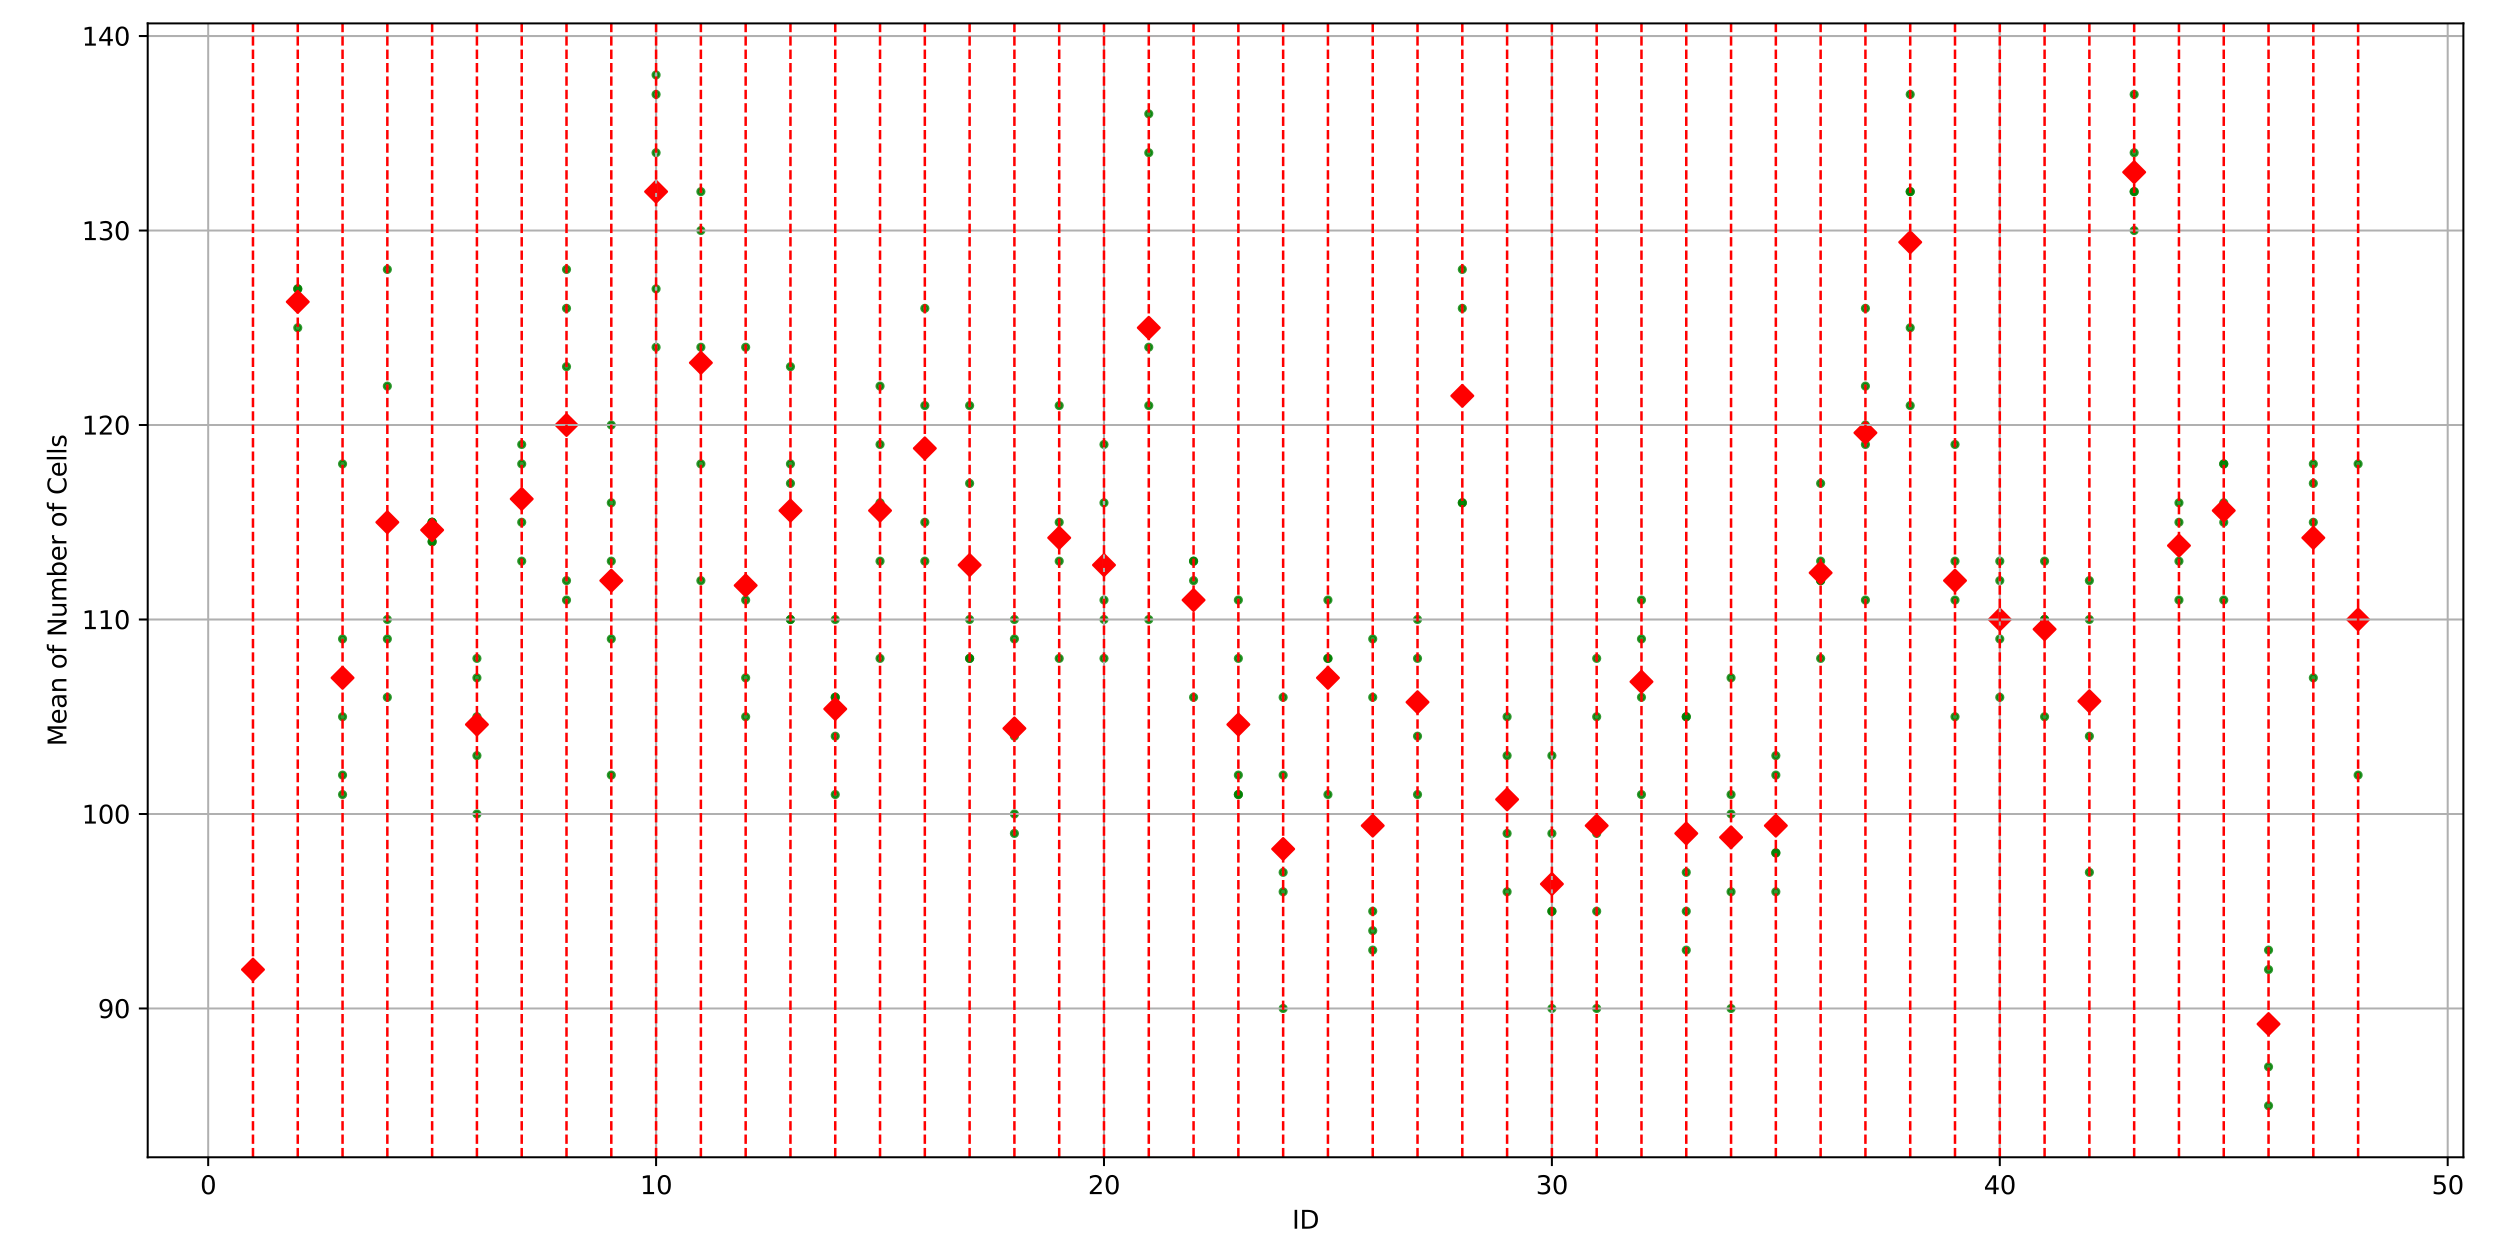 <?xml version="1.0" encoding="utf-8" standalone="no"?>
<!DOCTYPE svg PUBLIC "-//W3C//DTD SVG 1.1//EN"
  "http://www.w3.org/Graphics/SVG/1.1/DTD/svg11.dtd">
<svg xmlns:xlink="http://www.w3.org/1999/xlink" width="989.28pt" height="493.92pt" viewBox="0 0 989.28 493.92" xmlns="http://www.w3.org/2000/svg" version="1.1">
 <defs>
  <style type="text/css">*{stroke-linejoin: round; stroke-linecap: butt}</style>
 </defs>
 <g id="figure_1">
  <g id="patch_1">
   <path d="M 0 493.92 
L 989.28 493.92 
L 989.28 0 
L 0 0 
z
" style="fill: #ffffff"/>
  </g>
  <g id="axes_1">
   <g id="patch_2">
    <path d="M 58.452 457.939 
L 974.788 457.939 
L 974.788 9.261 
L 58.452 9.261 
z
" style="fill: #ffffff"/>
   </g>
   <g id="PathCollection_1">
    <defs>
     <path id="mcfb21df653" d="M 0 1.323 
C 0.351 1.323 0.687 1.183 0.935 0.935 
C 1.183 0.687 1.323 0.351 1.323 0 
C 1.323 -0.351 1.183 -0.687 0.935 -0.935 
C 0.687 -1.183 0.351 -1.323 0 -1.323 
C -0.351 -1.323 -0.687 -1.183 -0.935 -0.935 
C -1.183 -0.687 -1.323 -0.351 -1.323 0 
C -1.323 0.351 -1.183 0.687 -0.935 0.935 
C -0.687 1.183 -0.351 1.323 0 1.323 
z
" style="stroke: #008000; stroke-opacity: 0.8"/>
    </defs>
    <g clip-path="url(#pba5c66593b)">
     <use xlink:href="#mcfb21df653" x="100.104" y="383.673" style="fill: #008000; fill-opacity: 0.8; stroke: #008000; stroke-opacity: 0.8"/>
     <use xlink:href="#mcfb21df653" x="117.828" y="114.312" style="fill: #008000; fill-opacity: 0.8; stroke: #008000; stroke-opacity: 0.8"/>
     <use xlink:href="#mcfb21df653" x="117.828" y="114.312" style="fill: #008000; fill-opacity: 0.8; stroke: #008000; stroke-opacity: 0.8"/>
     <use xlink:href="#mcfb21df653" x="117.828" y="129.704" style="fill: #008000; fill-opacity: 0.8; stroke: #008000; stroke-opacity: 0.8"/>
     <use xlink:href="#mcfb21df653" x="135.552" y="314.408" style="fill: #008000; fill-opacity: 0.8; stroke: #008000; stroke-opacity: 0.8"/>
     <use xlink:href="#mcfb21df653" x="135.552" y="252.84" style="fill: #008000; fill-opacity: 0.8; stroke: #008000; stroke-opacity: 0.8"/>
     <use xlink:href="#mcfb21df653" x="135.552" y="183.576" style="fill: #008000; fill-opacity: 0.8; stroke: #008000; stroke-opacity: 0.8"/>
     <use xlink:href="#mcfb21df653" x="135.552" y="283.624" style="fill: #008000; fill-opacity: 0.8; stroke: #008000; stroke-opacity: 0.8"/>
     <use xlink:href="#mcfb21df653" x="135.552" y="306.712" style="fill: #008000; fill-opacity: 0.8; stroke: #008000; stroke-opacity: 0.8"/>
     <use xlink:href="#mcfb21df653" x="153.276" y="252.84" style="fill: #008000; fill-opacity: 0.8; stroke: #008000; stroke-opacity: 0.8"/>
     <use xlink:href="#mcfb21df653" x="153.276" y="245.144" style="fill: #008000; fill-opacity: 0.8; stroke: #008000; stroke-opacity: 0.8"/>
     <use xlink:href="#mcfb21df653" x="153.276" y="275.928" style="fill: #008000; fill-opacity: 0.8; stroke: #008000; stroke-opacity: 0.8"/>
     <use xlink:href="#mcfb21df653" x="153.276" y="152.792" style="fill: #008000; fill-opacity: 0.8; stroke: #008000; stroke-opacity: 0.8"/>
     <use xlink:href="#mcfb21df653" x="153.276" y="106.616" style="fill: #008000; fill-opacity: 0.8; stroke: #008000; stroke-opacity: 0.8"/>
     <use xlink:href="#mcfb21df653" x="171" y="206.664" style="fill: #008000; fill-opacity: 0.8; stroke: #008000; stroke-opacity: 0.8"/>
     <use xlink:href="#mcfb21df653" x="171" y="206.664" style="fill: #008000; fill-opacity: 0.8; stroke: #008000; stroke-opacity: 0.8"/>
     <use xlink:href="#mcfb21df653" x="171" y="206.664" style="fill: #008000; fill-opacity: 0.8; stroke: #008000; stroke-opacity: 0.8"/>
     <use xlink:href="#mcfb21df653" x="171" y="214.36" style="fill: #008000; fill-opacity: 0.8; stroke: #008000; stroke-opacity: 0.8"/>
     <use xlink:href="#mcfb21df653" x="171" y="214.36" style="fill: #008000; fill-opacity: 0.8; stroke: #008000; stroke-opacity: 0.8"/>
     <use xlink:href="#mcfb21df653" x="188.724" y="260.536" style="fill: #008000; fill-opacity: 0.8; stroke: #008000; stroke-opacity: 0.8"/>
     <use xlink:href="#mcfb21df653" x="188.724" y="283.624" style="fill: #008000; fill-opacity: 0.8; stroke: #008000; stroke-opacity: 0.8"/>
     <use xlink:href="#mcfb21df653" x="188.724" y="268.232" style="fill: #008000; fill-opacity: 0.8; stroke: #008000; stroke-opacity: 0.8"/>
     <use xlink:href="#mcfb21df653" x="188.724" y="322.104" style="fill: #008000; fill-opacity: 0.8; stroke: #008000; stroke-opacity: 0.8"/>
     <use xlink:href="#mcfb21df653" x="188.724" y="299.016" style="fill: #008000; fill-opacity: 0.8; stroke: #008000; stroke-opacity: 0.8"/>
     <use xlink:href="#mcfb21df653" x="206.448" y="222.056" style="fill: #008000; fill-opacity: 0.8; stroke: #008000; stroke-opacity: 0.8"/>
     <use xlink:href="#mcfb21df653" x="206.448" y="206.664" style="fill: #008000; fill-opacity: 0.8; stroke: #008000; stroke-opacity: 0.8"/>
     <use xlink:href="#mcfb21df653" x="206.448" y="198.968" style="fill: #008000; fill-opacity: 0.8; stroke: #008000; stroke-opacity: 0.8"/>
     <use xlink:href="#mcfb21df653" x="206.448" y="175.88" style="fill: #008000; fill-opacity: 0.8; stroke: #008000; stroke-opacity: 0.8"/>
     <use xlink:href="#mcfb21df653" x="206.448" y="183.576" style="fill: #008000; fill-opacity: 0.8; stroke: #008000; stroke-opacity: 0.8"/>
     <use xlink:href="#mcfb21df653" x="224.173" y="122.008" style="fill: #008000; fill-opacity: 0.8; stroke: #008000; stroke-opacity: 0.8"/>
     <use xlink:href="#mcfb21df653" x="224.173" y="106.616" style="fill: #008000; fill-opacity: 0.8; stroke: #008000; stroke-opacity: 0.8"/>
     <use xlink:href="#mcfb21df653" x="224.173" y="145.096" style="fill: #008000; fill-opacity: 0.8; stroke: #008000; stroke-opacity: 0.8"/>
     <use xlink:href="#mcfb21df653" x="224.173" y="229.752" style="fill: #008000; fill-opacity: 0.8; stroke: #008000; stroke-opacity: 0.8"/>
     <use xlink:href="#mcfb21df653" x="224.173" y="237.448" style="fill: #008000; fill-opacity: 0.8; stroke: #008000; stroke-opacity: 0.8"/>
     <use xlink:href="#mcfb21df653" x="241.897" y="306.712" style="fill: #008000; fill-opacity: 0.8; stroke: #008000; stroke-opacity: 0.8"/>
     <use xlink:href="#mcfb21df653" x="241.897" y="168.184" style="fill: #008000; fill-opacity: 0.8; stroke: #008000; stroke-opacity: 0.8"/>
     <use xlink:href="#mcfb21df653" x="241.897" y="252.84" style="fill: #008000; fill-opacity: 0.8; stroke: #008000; stroke-opacity: 0.8"/>
     <use xlink:href="#mcfb21df653" x="241.897" y="222.056" style="fill: #008000; fill-opacity: 0.8; stroke: #008000; stroke-opacity: 0.8"/>
     <use xlink:href="#mcfb21df653" x="241.897" y="198.968" style="fill: #008000; fill-opacity: 0.8; stroke: #008000; stroke-opacity: 0.8"/>
     <use xlink:href="#mcfb21df653" x="259.621" y="114.312" style="fill: #008000; fill-opacity: 0.8; stroke: #008000; stroke-opacity: 0.8"/>
     <use xlink:href="#mcfb21df653" x="259.621" y="37.351" style="fill: #008000; fill-opacity: 0.8; stroke: #008000; stroke-opacity: 0.8"/>
     <use xlink:href="#mcfb21df653" x="259.621" y="29.655" style="fill: #008000; fill-opacity: 0.8; stroke: #008000; stroke-opacity: 0.8"/>
     <use xlink:href="#mcfb21df653" x="259.621" y="137.4" style="fill: #008000; fill-opacity: 0.8; stroke: #008000; stroke-opacity: 0.8"/>
     <use xlink:href="#mcfb21df653" x="259.621" y="60.44" style="fill: #008000; fill-opacity: 0.8; stroke: #008000; stroke-opacity: 0.8"/>
     <use xlink:href="#mcfb21df653" x="277.345" y="75.832" style="fill: #008000; fill-opacity: 0.8; stroke: #008000; stroke-opacity: 0.8"/>
     <use xlink:href="#mcfb21df653" x="277.345" y="137.4" style="fill: #008000; fill-opacity: 0.8; stroke: #008000; stroke-opacity: 0.8"/>
     <use xlink:href="#mcfb21df653" x="277.345" y="229.752" style="fill: #008000; fill-opacity: 0.8; stroke: #008000; stroke-opacity: 0.8"/>
     <use xlink:href="#mcfb21df653" x="277.345" y="91.224" style="fill: #008000; fill-opacity: 0.8; stroke: #008000; stroke-opacity: 0.8"/>
     <use xlink:href="#mcfb21df653" x="277.345" y="183.576" style="fill: #008000; fill-opacity: 0.8; stroke: #008000; stroke-opacity: 0.8"/>
     <use xlink:href="#mcfb21df653" x="295.069" y="268.232" style="fill: #008000; fill-opacity: 0.8; stroke: #008000; stroke-opacity: 0.8"/>
     <use xlink:href="#mcfb21df653" x="295.069" y="283.624" style="fill: #008000; fill-opacity: 0.8; stroke: #008000; stroke-opacity: 0.8"/>
     <use xlink:href="#mcfb21df653" x="295.069" y="237.448" style="fill: #008000; fill-opacity: 0.8; stroke: #008000; stroke-opacity: 0.8"/>
     <use xlink:href="#mcfb21df653" x="295.069" y="137.4" style="fill: #008000; fill-opacity: 0.8; stroke: #008000; stroke-opacity: 0.8"/>
     <use xlink:href="#mcfb21df653" x="312.793" y="245.144" style="fill: #008000; fill-opacity: 0.8; stroke: #008000; stroke-opacity: 0.8"/>
     <use xlink:href="#mcfb21df653" x="312.793" y="145.096" style="fill: #008000; fill-opacity: 0.8; stroke: #008000; stroke-opacity: 0.8"/>
     <use xlink:href="#mcfb21df653" x="312.793" y="183.576" style="fill: #008000; fill-opacity: 0.8; stroke: #008000; stroke-opacity: 0.8"/>
     <use xlink:href="#mcfb21df653" x="312.793" y="191.272" style="fill: #008000; fill-opacity: 0.8; stroke: #008000; stroke-opacity: 0.8"/>
     <use xlink:href="#mcfb21df653" x="312.793" y="245.144" style="fill: #008000; fill-opacity: 0.8; stroke: #008000; stroke-opacity: 0.8"/>
     <use xlink:href="#mcfb21df653" x="330.517" y="314.408" style="fill: #008000; fill-opacity: 0.8; stroke: #008000; stroke-opacity: 0.8"/>
     <use xlink:href="#mcfb21df653" x="330.517" y="275.928" style="fill: #008000; fill-opacity: 0.8; stroke: #008000; stroke-opacity: 0.8"/>
     <use xlink:href="#mcfb21df653" x="330.517" y="291.32" style="fill: #008000; fill-opacity: 0.8; stroke: #008000; stroke-opacity: 0.8"/>
     <use xlink:href="#mcfb21df653" x="330.517" y="275.928" style="fill: #008000; fill-opacity: 0.8; stroke: #008000; stroke-opacity: 0.8"/>
     <use xlink:href="#mcfb21df653" x="330.517" y="245.144" style="fill: #008000; fill-opacity: 0.8; stroke: #008000; stroke-opacity: 0.8"/>
     <use xlink:href="#mcfb21df653" x="348.241" y="175.88" style="fill: #008000; fill-opacity: 0.8; stroke: #008000; stroke-opacity: 0.8"/>
     <use xlink:href="#mcfb21df653" x="348.241" y="152.792" style="fill: #008000; fill-opacity: 0.8; stroke: #008000; stroke-opacity: 0.8"/>
     <use xlink:href="#mcfb21df653" x="348.241" y="222.056" style="fill: #008000; fill-opacity: 0.8; stroke: #008000; stroke-opacity: 0.8"/>
     <use xlink:href="#mcfb21df653" x="348.241" y="198.968" style="fill: #008000; fill-opacity: 0.8; stroke: #008000; stroke-opacity: 0.8"/>
     <use xlink:href="#mcfb21df653" x="348.241" y="260.536" style="fill: #008000; fill-opacity: 0.8; stroke: #008000; stroke-opacity: 0.8"/>
     <use xlink:href="#mcfb21df653" x="365.965" y="175.88" style="fill: #008000; fill-opacity: 0.8; stroke: #008000; stroke-opacity: 0.8"/>
     <use xlink:href="#mcfb21df653" x="365.965" y="222.056" style="fill: #008000; fill-opacity: 0.8; stroke: #008000; stroke-opacity: 0.8"/>
     <use xlink:href="#mcfb21df653" x="365.965" y="122.008" style="fill: #008000; fill-opacity: 0.8; stroke: #008000; stroke-opacity: 0.8"/>
     <use xlink:href="#mcfb21df653" x="365.965" y="160.488" style="fill: #008000; fill-opacity: 0.8; stroke: #008000; stroke-opacity: 0.8"/>
     <use xlink:href="#mcfb21df653" x="365.965" y="206.664" style="fill: #008000; fill-opacity: 0.8; stroke: #008000; stroke-opacity: 0.8"/>
     <use xlink:href="#mcfb21df653" x="383.689" y="160.488" style="fill: #008000; fill-opacity: 0.8; stroke: #008000; stroke-opacity: 0.8"/>
     <use xlink:href="#mcfb21df653" x="383.689" y="191.272" style="fill: #008000; fill-opacity: 0.8; stroke: #008000; stroke-opacity: 0.8"/>
     <use xlink:href="#mcfb21df653" x="383.689" y="260.536" style="fill: #008000; fill-opacity: 0.8; stroke: #008000; stroke-opacity: 0.8"/>
     <use xlink:href="#mcfb21df653" x="383.689" y="245.144" style="fill: #008000; fill-opacity: 0.8; stroke: #008000; stroke-opacity: 0.8"/>
     <use xlink:href="#mcfb21df653" x="383.689" y="260.536" style="fill: #008000; fill-opacity: 0.8; stroke: #008000; stroke-opacity: 0.8"/>
     <use xlink:href="#mcfb21df653" x="401.413" y="245.144" style="fill: #008000; fill-opacity: 0.8; stroke: #008000; stroke-opacity: 0.8"/>
     <use xlink:href="#mcfb21df653" x="401.413" y="252.84" style="fill: #008000; fill-opacity: 0.8; stroke: #008000; stroke-opacity: 0.8"/>
     <use xlink:href="#mcfb21df653" x="401.413" y="291.32" style="fill: #008000; fill-opacity: 0.8; stroke: #008000; stroke-opacity: 0.8"/>
     <use xlink:href="#mcfb21df653" x="401.413" y="329.8" style="fill: #008000; fill-opacity: 0.8; stroke: #008000; stroke-opacity: 0.8"/>
     <use xlink:href="#mcfb21df653" x="401.413" y="322.104" style="fill: #008000; fill-opacity: 0.8; stroke: #008000; stroke-opacity: 0.8"/>
     <use xlink:href="#mcfb21df653" x="419.138" y="222.056" style="fill: #008000; fill-opacity: 0.8; stroke: #008000; stroke-opacity: 0.8"/>
     <use xlink:href="#mcfb21df653" x="419.138" y="160.488" style="fill: #008000; fill-opacity: 0.8; stroke: #008000; stroke-opacity: 0.8"/>
     <use xlink:href="#mcfb21df653" x="419.138" y="214.36" style="fill: #008000; fill-opacity: 0.8; stroke: #008000; stroke-opacity: 0.8"/>
     <use xlink:href="#mcfb21df653" x="419.138" y="260.536" style="fill: #008000; fill-opacity: 0.8; stroke: #008000; stroke-opacity: 0.8"/>
     <use xlink:href="#mcfb21df653" x="419.138" y="206.664" style="fill: #008000; fill-opacity: 0.8; stroke: #008000; stroke-opacity: 0.8"/>
     <use xlink:href="#mcfb21df653" x="436.862" y="198.968" style="fill: #008000; fill-opacity: 0.8; stroke: #008000; stroke-opacity: 0.8"/>
     <use xlink:href="#mcfb21df653" x="436.862" y="237.448" style="fill: #008000; fill-opacity: 0.8; stroke: #008000; stroke-opacity: 0.8"/>
     <use xlink:href="#mcfb21df653" x="436.862" y="245.144" style="fill: #008000; fill-opacity: 0.8; stroke: #008000; stroke-opacity: 0.8"/>
     <use xlink:href="#mcfb21df653" x="436.862" y="175.88" style="fill: #008000; fill-opacity: 0.8; stroke: #008000; stroke-opacity: 0.8"/>
     <use xlink:href="#mcfb21df653" x="436.862" y="260.536" style="fill: #008000; fill-opacity: 0.8; stroke: #008000; stroke-opacity: 0.8"/>
     <use xlink:href="#mcfb21df653" x="454.586" y="245.144" style="fill: #008000; fill-opacity: 0.8; stroke: #008000; stroke-opacity: 0.8"/>
     <use xlink:href="#mcfb21df653" x="454.586" y="137.4" style="fill: #008000; fill-opacity: 0.8; stroke: #008000; stroke-opacity: 0.8"/>
     <use xlink:href="#mcfb21df653" x="454.586" y="60.44" style="fill: #008000; fill-opacity: 0.8; stroke: #008000; stroke-opacity: 0.8"/>
     <use xlink:href="#mcfb21df653" x="454.586" y="45.048" style="fill: #008000; fill-opacity: 0.8; stroke: #008000; stroke-opacity: 0.8"/>
     <use xlink:href="#mcfb21df653" x="454.586" y="160.488" style="fill: #008000; fill-opacity: 0.8; stroke: #008000; stroke-opacity: 0.8"/>
     <use xlink:href="#mcfb21df653" x="472.31" y="275.928" style="fill: #008000; fill-opacity: 0.8; stroke: #008000; stroke-opacity: 0.8"/>
     <use xlink:href="#mcfb21df653" x="472.31" y="222.056" style="fill: #008000; fill-opacity: 0.8; stroke: #008000; stroke-opacity: 0.8"/>
     <use xlink:href="#mcfb21df653" x="472.31" y="222.056" style="fill: #008000; fill-opacity: 0.8; stroke: #008000; stroke-opacity: 0.8"/>
     <use xlink:href="#mcfb21df653" x="472.31" y="229.752" style="fill: #008000; fill-opacity: 0.8; stroke: #008000; stroke-opacity: 0.8"/>
     <use xlink:href="#mcfb21df653" x="490.034" y="314.408" style="fill: #008000; fill-opacity: 0.8; stroke: #008000; stroke-opacity: 0.8"/>
     <use xlink:href="#mcfb21df653" x="490.034" y="260.536" style="fill: #008000; fill-opacity: 0.8; stroke: #008000; stroke-opacity: 0.8"/>
     <use xlink:href="#mcfb21df653" x="490.034" y="314.408" style="fill: #008000; fill-opacity: 0.8; stroke: #008000; stroke-opacity: 0.8"/>
     <use xlink:href="#mcfb21df653" x="490.034" y="237.448" style="fill: #008000; fill-opacity: 0.8; stroke: #008000; stroke-opacity: 0.8"/>
     <use xlink:href="#mcfb21df653" x="490.034" y="306.712" style="fill: #008000; fill-opacity: 0.8; stroke: #008000; stroke-opacity: 0.8"/>
     <use xlink:href="#mcfb21df653" x="507.758" y="275.928" style="fill: #008000; fill-opacity: 0.8; stroke: #008000; stroke-opacity: 0.8"/>
     <use xlink:href="#mcfb21df653" x="507.758" y="352.889" style="fill: #008000; fill-opacity: 0.8; stroke: #008000; stroke-opacity: 0.8"/>
     <use xlink:href="#mcfb21df653" x="507.758" y="306.712" style="fill: #008000; fill-opacity: 0.8; stroke: #008000; stroke-opacity: 0.8"/>
     <use xlink:href="#mcfb21df653" x="507.758" y="345.193" style="fill: #008000; fill-opacity: 0.8; stroke: #008000; stroke-opacity: 0.8"/>
     <use xlink:href="#mcfb21df653" x="507.758" y="399.065" style="fill: #008000; fill-opacity: 0.8; stroke: #008000; stroke-opacity: 0.8"/>
     <use xlink:href="#mcfb21df653" x="525.482" y="237.448" style="fill: #008000; fill-opacity: 0.8; stroke: #008000; stroke-opacity: 0.8"/>
     <use xlink:href="#mcfb21df653" x="525.482" y="314.408" style="fill: #008000; fill-opacity: 0.8; stroke: #008000; stroke-opacity: 0.8"/>
     <use xlink:href="#mcfb21df653" x="525.482" y="260.536" style="fill: #008000; fill-opacity: 0.8; stroke: #008000; stroke-opacity: 0.8"/>
     <use xlink:href="#mcfb21df653" x="525.482" y="268.232" style="fill: #008000; fill-opacity: 0.8; stroke: #008000; stroke-opacity: 0.8"/>
     <use xlink:href="#mcfb21df653" x="525.482" y="260.536" style="fill: #008000; fill-opacity: 0.8; stroke: #008000; stroke-opacity: 0.8"/>
     <use xlink:href="#mcfb21df653" x="543.206" y="360.585" style="fill: #008000; fill-opacity: 0.8; stroke: #008000; stroke-opacity: 0.8"/>
     <use xlink:href="#mcfb21df653" x="543.206" y="252.84" style="fill: #008000; fill-opacity: 0.8; stroke: #008000; stroke-opacity: 0.8"/>
     <use xlink:href="#mcfb21df653" x="543.206" y="375.977" style="fill: #008000; fill-opacity: 0.8; stroke: #008000; stroke-opacity: 0.8"/>
     <use xlink:href="#mcfb21df653" x="543.206" y="275.928" style="fill: #008000; fill-opacity: 0.8; stroke: #008000; stroke-opacity: 0.8"/>
     <use xlink:href="#mcfb21df653" x="543.206" y="368.281" style="fill: #008000; fill-opacity: 0.8; stroke: #008000; stroke-opacity: 0.8"/>
     <use xlink:href="#mcfb21df653" x="560.93" y="260.536" style="fill: #008000; fill-opacity: 0.8; stroke: #008000; stroke-opacity: 0.8"/>
     <use xlink:href="#mcfb21df653" x="560.93" y="291.32" style="fill: #008000; fill-opacity: 0.8; stroke: #008000; stroke-opacity: 0.8"/>
     <use xlink:href="#mcfb21df653" x="560.93" y="314.408" style="fill: #008000; fill-opacity: 0.8; stroke: #008000; stroke-opacity: 0.8"/>
     <use xlink:href="#mcfb21df653" x="560.93" y="245.144" style="fill: #008000; fill-opacity: 0.8; stroke: #008000; stroke-opacity: 0.8"/>
     <use xlink:href="#mcfb21df653" x="578.654" y="198.968" style="fill: #008000; fill-opacity: 0.8; stroke: #008000; stroke-opacity: 0.8"/>
     <use xlink:href="#mcfb21df653" x="578.654" y="198.968" style="fill: #008000; fill-opacity: 0.8; stroke: #008000; stroke-opacity: 0.8"/>
     <use xlink:href="#mcfb21df653" x="578.654" y="106.616" style="fill: #008000; fill-opacity: 0.8; stroke: #008000; stroke-opacity: 0.8"/>
     <use xlink:href="#mcfb21df653" x="578.654" y="122.008" style="fill: #008000; fill-opacity: 0.8; stroke: #008000; stroke-opacity: 0.8"/>
     <use xlink:href="#mcfb21df653" x="596.378" y="283.624" style="fill: #008000; fill-opacity: 0.8; stroke: #008000; stroke-opacity: 0.8"/>
     <use xlink:href="#mcfb21df653" x="596.378" y="329.8" style="fill: #008000; fill-opacity: 0.8; stroke: #008000; stroke-opacity: 0.8"/>
     <use xlink:href="#mcfb21df653" x="596.378" y="299.016" style="fill: #008000; fill-opacity: 0.8; stroke: #008000; stroke-opacity: 0.8"/>
     <use xlink:href="#mcfb21df653" x="596.378" y="352.889" style="fill: #008000; fill-opacity: 0.8; stroke: #008000; stroke-opacity: 0.8"/>
     <use xlink:href="#mcfb21df653" x="614.103" y="329.8" style="fill: #008000; fill-opacity: 0.8; stroke: #008000; stroke-opacity: 0.8"/>
     <use xlink:href="#mcfb21df653" x="614.103" y="360.585" style="fill: #008000; fill-opacity: 0.8; stroke: #008000; stroke-opacity: 0.8"/>
     <use xlink:href="#mcfb21df653" x="614.103" y="299.016" style="fill: #008000; fill-opacity: 0.8; stroke: #008000; stroke-opacity: 0.8"/>
     <use xlink:href="#mcfb21df653" x="614.103" y="399.065" style="fill: #008000; fill-opacity: 0.8; stroke: #008000; stroke-opacity: 0.8"/>
     <use xlink:href="#mcfb21df653" x="614.103" y="360.585" style="fill: #008000; fill-opacity: 0.8; stroke: #008000; stroke-opacity: 0.8"/>
     <use xlink:href="#mcfb21df653" x="631.827" y="360.585" style="fill: #008000; fill-opacity: 0.8; stroke: #008000; stroke-opacity: 0.8"/>
     <use xlink:href="#mcfb21df653" x="631.827" y="399.065" style="fill: #008000; fill-opacity: 0.8; stroke: #008000; stroke-opacity: 0.8"/>
     <use xlink:href="#mcfb21df653" x="631.827" y="283.624" style="fill: #008000; fill-opacity: 0.8; stroke: #008000; stroke-opacity: 0.8"/>
     <use xlink:href="#mcfb21df653" x="631.827" y="329.8" style="fill: #008000; fill-opacity: 0.8; stroke: #008000; stroke-opacity: 0.8"/>
     <use xlink:href="#mcfb21df653" x="631.827" y="260.536" style="fill: #008000; fill-opacity: 0.8; stroke: #008000; stroke-opacity: 0.8"/>
     <use xlink:href="#mcfb21df653" x="649.551" y="237.448" style="fill: #008000; fill-opacity: 0.8; stroke: #008000; stroke-opacity: 0.8"/>
     <use xlink:href="#mcfb21df653" x="649.551" y="275.928" style="fill: #008000; fill-opacity: 0.8; stroke: #008000; stroke-opacity: 0.8"/>
     <use xlink:href="#mcfb21df653" x="649.551" y="314.408" style="fill: #008000; fill-opacity: 0.8; stroke: #008000; stroke-opacity: 0.8"/>
     <use xlink:href="#mcfb21df653" x="649.551" y="252.84" style="fill: #008000; fill-opacity: 0.8; stroke: #008000; stroke-opacity: 0.8"/>
     <use xlink:href="#mcfb21df653" x="649.551" y="268.232" style="fill: #008000; fill-opacity: 0.8; stroke: #008000; stroke-opacity: 0.8"/>
     <use xlink:href="#mcfb21df653" x="667.275" y="345.193" style="fill: #008000; fill-opacity: 0.8; stroke: #008000; stroke-opacity: 0.8"/>
     <use xlink:href="#mcfb21df653" x="667.275" y="375.977" style="fill: #008000; fill-opacity: 0.8; stroke: #008000; stroke-opacity: 0.8"/>
     <use xlink:href="#mcfb21df653" x="667.275" y="283.624" style="fill: #008000; fill-opacity: 0.8; stroke: #008000; stroke-opacity: 0.8"/>
     <use xlink:href="#mcfb21df653" x="667.275" y="283.624" style="fill: #008000; fill-opacity: 0.8; stroke: #008000; stroke-opacity: 0.8"/>
     <use xlink:href="#mcfb21df653" x="667.275" y="360.585" style="fill: #008000; fill-opacity: 0.8; stroke: #008000; stroke-opacity: 0.8"/>
     <use xlink:href="#mcfb21df653" x="684.999" y="268.232" style="fill: #008000; fill-opacity: 0.8; stroke: #008000; stroke-opacity: 0.8"/>
     <use xlink:href="#mcfb21df653" x="684.999" y="322.104" style="fill: #008000; fill-opacity: 0.8; stroke: #008000; stroke-opacity: 0.8"/>
     <use xlink:href="#mcfb21df653" x="684.999" y="314.408" style="fill: #008000; fill-opacity: 0.8; stroke: #008000; stroke-opacity: 0.8"/>
     <use xlink:href="#mcfb21df653" x="684.999" y="352.889" style="fill: #008000; fill-opacity: 0.8; stroke: #008000; stroke-opacity: 0.8"/>
     <use xlink:href="#mcfb21df653" x="684.999" y="399.065" style="fill: #008000; fill-opacity: 0.8; stroke: #008000; stroke-opacity: 0.8"/>
     <use xlink:href="#mcfb21df653" x="702.723" y="337.496" style="fill: #008000; fill-opacity: 0.8; stroke: #008000; stroke-opacity: 0.8"/>
     <use xlink:href="#mcfb21df653" x="702.723" y="299.016" style="fill: #008000; fill-opacity: 0.8; stroke: #008000; stroke-opacity: 0.8"/>
     <use xlink:href="#mcfb21df653" x="702.723" y="352.889" style="fill: #008000; fill-opacity: 0.8; stroke: #008000; stroke-opacity: 0.8"/>
     <use xlink:href="#mcfb21df653" x="702.723" y="306.712" style="fill: #008000; fill-opacity: 0.8; stroke: #008000; stroke-opacity: 0.8"/>
     <use xlink:href="#mcfb21df653" x="702.723" y="337.496" style="fill: #008000; fill-opacity: 0.8; stroke: #008000; stroke-opacity: 0.8"/>
     <use xlink:href="#mcfb21df653" x="720.447" y="222.056" style="fill: #008000; fill-opacity: 0.8; stroke: #008000; stroke-opacity: 0.8"/>
     <use xlink:href="#mcfb21df653" x="720.447" y="229.752" style="fill: #008000; fill-opacity: 0.8; stroke: #008000; stroke-opacity: 0.8"/>
     <use xlink:href="#mcfb21df653" x="720.447" y="191.272" style="fill: #008000; fill-opacity: 0.8; stroke: #008000; stroke-opacity: 0.8"/>
     <use xlink:href="#mcfb21df653" x="720.447" y="260.536" style="fill: #008000; fill-opacity: 0.8; stroke: #008000; stroke-opacity: 0.8"/>
     <use xlink:href="#mcfb21df653" x="720.447" y="229.752" style="fill: #008000; fill-opacity: 0.8; stroke: #008000; stroke-opacity: 0.8"/>
     <use xlink:href="#mcfb21df653" x="738.171" y="175.88" style="fill: #008000; fill-opacity: 0.8; stroke: #008000; stroke-opacity: 0.8"/>
     <use xlink:href="#mcfb21df653" x="738.171" y="168.184" style="fill: #008000; fill-opacity: 0.8; stroke: #008000; stroke-opacity: 0.8"/>
     <use xlink:href="#mcfb21df653" x="738.171" y="152.792" style="fill: #008000; fill-opacity: 0.8; stroke: #008000; stroke-opacity: 0.8"/>
     <use xlink:href="#mcfb21df653" x="738.171" y="122.008" style="fill: #008000; fill-opacity: 0.8; stroke: #008000; stroke-opacity: 0.8"/>
     <use xlink:href="#mcfb21df653" x="738.171" y="237.448" style="fill: #008000; fill-opacity: 0.8; stroke: #008000; stroke-opacity: 0.8"/>
     <use xlink:href="#mcfb21df653" x="755.895" y="75.832" style="fill: #008000; fill-opacity: 0.8; stroke: #008000; stroke-opacity: 0.8"/>
     <use xlink:href="#mcfb21df653" x="755.895" y="37.351" style="fill: #008000; fill-opacity: 0.8; stroke: #008000; stroke-opacity: 0.8"/>
     <use xlink:href="#mcfb21df653" x="755.895" y="75.832" style="fill: #008000; fill-opacity: 0.8; stroke: #008000; stroke-opacity: 0.8"/>
     <use xlink:href="#mcfb21df653" x="755.895" y="160.488" style="fill: #008000; fill-opacity: 0.8; stroke: #008000; stroke-opacity: 0.8"/>
     <use xlink:href="#mcfb21df653" x="755.895" y="129.704" style="fill: #008000; fill-opacity: 0.8; stroke: #008000; stroke-opacity: 0.8"/>
     <use xlink:href="#mcfb21df653" x="773.619" y="222.056" style="fill: #008000; fill-opacity: 0.8; stroke: #008000; stroke-opacity: 0.8"/>
     <use xlink:href="#mcfb21df653" x="773.619" y="237.448" style="fill: #008000; fill-opacity: 0.8; stroke: #008000; stroke-opacity: 0.8"/>
     <use xlink:href="#mcfb21df653" x="773.619" y="175.88" style="fill: #008000; fill-opacity: 0.8; stroke: #008000; stroke-opacity: 0.8"/>
     <use xlink:href="#mcfb21df653" x="773.619" y="283.624" style="fill: #008000; fill-opacity: 0.8; stroke: #008000; stroke-opacity: 0.8"/>
     <use xlink:href="#mcfb21df653" x="791.343" y="275.928" style="fill: #008000; fill-opacity: 0.8; stroke: #008000; stroke-opacity: 0.8"/>
     <use xlink:href="#mcfb21df653" x="791.343" y="222.056" style="fill: #008000; fill-opacity: 0.8; stroke: #008000; stroke-opacity: 0.8"/>
     <use xlink:href="#mcfb21df653" x="791.343" y="252.84" style="fill: #008000; fill-opacity: 0.8; stroke: #008000; stroke-opacity: 0.8"/>
     <use xlink:href="#mcfb21df653" x="791.343" y="229.752" style="fill: #008000; fill-opacity: 0.8; stroke: #008000; stroke-opacity: 0.8"/>
     <use xlink:href="#mcfb21df653" x="809.068" y="245.144" style="fill: #008000; fill-opacity: 0.8; stroke: #008000; stroke-opacity: 0.8"/>
     <use xlink:href="#mcfb21df653" x="809.068" y="245.144" style="fill: #008000; fill-opacity: 0.8; stroke: #008000; stroke-opacity: 0.8"/>
     <use xlink:href="#mcfb21df653" x="809.068" y="222.056" style="fill: #008000; fill-opacity: 0.8; stroke: #008000; stroke-opacity: 0.8"/>
     <use xlink:href="#mcfb21df653" x="809.068" y="283.624" style="fill: #008000; fill-opacity: 0.8; stroke: #008000; stroke-opacity: 0.8"/>
     <use xlink:href="#mcfb21df653" x="826.792" y="229.752" style="fill: #008000; fill-opacity: 0.8; stroke: #008000; stroke-opacity: 0.8"/>
     <use xlink:href="#mcfb21df653" x="826.792" y="245.144" style="fill: #008000; fill-opacity: 0.8; stroke: #008000; stroke-opacity: 0.8"/>
     <use xlink:href="#mcfb21df653" x="826.792" y="291.32" style="fill: #008000; fill-opacity: 0.8; stroke: #008000; stroke-opacity: 0.8"/>
     <use xlink:href="#mcfb21df653" x="826.792" y="275.928" style="fill: #008000; fill-opacity: 0.8; stroke: #008000; stroke-opacity: 0.8"/>
     <use xlink:href="#mcfb21df653" x="826.792" y="345.193" style="fill: #008000; fill-opacity: 0.8; stroke: #008000; stroke-opacity: 0.8"/>
     <use xlink:href="#mcfb21df653" x="844.516" y="75.832" style="fill: #008000; fill-opacity: 0.8; stroke: #008000; stroke-opacity: 0.8"/>
     <use xlink:href="#mcfb21df653" x="844.516" y="60.44" style="fill: #008000; fill-opacity: 0.8; stroke: #008000; stroke-opacity: 0.8"/>
     <use xlink:href="#mcfb21df653" x="844.516" y="75.832" style="fill: #008000; fill-opacity: 0.8; stroke: #008000; stroke-opacity: 0.8"/>
     <use xlink:href="#mcfb21df653" x="844.516" y="37.351" style="fill: #008000; fill-opacity: 0.8; stroke: #008000; stroke-opacity: 0.8"/>
     <use xlink:href="#mcfb21df653" x="844.516" y="91.224" style="fill: #008000; fill-opacity: 0.8; stroke: #008000; stroke-opacity: 0.8"/>
     <use xlink:href="#mcfb21df653" x="862.24" y="237.448" style="fill: #008000; fill-opacity: 0.8; stroke: #008000; stroke-opacity: 0.8"/>
     <use xlink:href="#mcfb21df653" x="862.24" y="222.056" style="fill: #008000; fill-opacity: 0.8; stroke: #008000; stroke-opacity: 0.8"/>
     <use xlink:href="#mcfb21df653" x="862.24" y="198.968" style="fill: #008000; fill-opacity: 0.8; stroke: #008000; stroke-opacity: 0.8"/>
     <use xlink:href="#mcfb21df653" x="862.24" y="206.664" style="fill: #008000; fill-opacity: 0.8; stroke: #008000; stroke-opacity: 0.8"/>
     <use xlink:href="#mcfb21df653" x="862.24" y="214.36" style="fill: #008000; fill-opacity: 0.8; stroke: #008000; stroke-opacity: 0.8"/>
     <use xlink:href="#mcfb21df653" x="879.964" y="237.448" style="fill: #008000; fill-opacity: 0.8; stroke: #008000; stroke-opacity: 0.8"/>
     <use xlink:href="#mcfb21df653" x="879.964" y="206.664" style="fill: #008000; fill-opacity: 0.8; stroke: #008000; stroke-opacity: 0.8"/>
     <use xlink:href="#mcfb21df653" x="879.964" y="183.576" style="fill: #008000; fill-opacity: 0.8; stroke: #008000; stroke-opacity: 0.8"/>
     <use xlink:href="#mcfb21df653" x="879.964" y="183.576" style="fill: #008000; fill-opacity: 0.8; stroke: #008000; stroke-opacity: 0.8"/>
     <use xlink:href="#mcfb21df653" x="879.964" y="198.968" style="fill: #008000; fill-opacity: 0.8; stroke: #008000; stroke-opacity: 0.8"/>
     <use xlink:href="#mcfb21df653" x="897.688" y="422.153" style="fill: #008000; fill-opacity: 0.8; stroke: #008000; stroke-opacity: 0.8"/>
     <use xlink:href="#mcfb21df653" x="897.688" y="437.545" style="fill: #008000; fill-opacity: 0.8; stroke: #008000; stroke-opacity: 0.8"/>
     <use xlink:href="#mcfb21df653" x="897.688" y="375.977" style="fill: #008000; fill-opacity: 0.8; stroke: #008000; stroke-opacity: 0.8"/>
     <use xlink:href="#mcfb21df653" x="897.688" y="406.761" style="fill: #008000; fill-opacity: 0.8; stroke: #008000; stroke-opacity: 0.8"/>
     <use xlink:href="#mcfb21df653" x="897.688" y="383.673" style="fill: #008000; fill-opacity: 0.8; stroke: #008000; stroke-opacity: 0.8"/>
     <use xlink:href="#mcfb21df653" x="915.412" y="268.232" style="fill: #008000; fill-opacity: 0.8; stroke: #008000; stroke-opacity: 0.8"/>
     <use xlink:href="#mcfb21df653" x="915.412" y="191.272" style="fill: #008000; fill-opacity: 0.8; stroke: #008000; stroke-opacity: 0.8"/>
     <use xlink:href="#mcfb21df653" x="915.412" y="183.576" style="fill: #008000; fill-opacity: 0.8; stroke: #008000; stroke-opacity: 0.8"/>
     <use xlink:href="#mcfb21df653" x="915.412" y="206.664" style="fill: #008000; fill-opacity: 0.8; stroke: #008000; stroke-opacity: 0.8"/>
     <use xlink:href="#mcfb21df653" x="915.412" y="214.36" style="fill: #008000; fill-opacity: 0.8; stroke: #008000; stroke-opacity: 0.8"/>
     <use xlink:href="#mcfb21df653" x="933.136" y="183.576" style="fill: #008000; fill-opacity: 0.8; stroke: #008000; stroke-opacity: 0.8"/>
     <use xlink:href="#mcfb21df653" x="933.136" y="306.712" style="fill: #008000; fill-opacity: 0.8; stroke: #008000; stroke-opacity: 0.8"/>
    </g>
   </g>
   <g id="PathCollection_2">
    <defs>
     <path id="m15d9b24694" d="M -0 4.243 
L 4.243 0 
L 0 -4.243 
L -4.243 -0 
z
" style="stroke: #ff0000"/>
    </defs>
    <g clip-path="url(#pba5c66593b)">
     <use xlink:href="#m15d9b24694" x="100.104" y="383.673" style="fill: #ff0000; stroke: #ff0000"/>
     <use xlink:href="#m15d9b24694" x="117.828" y="119.442" style="fill: #ff0000; stroke: #ff0000"/>
     <use xlink:href="#m15d9b24694" x="135.552" y="268.232" style="fill: #ff0000; stroke: #ff0000"/>
     <use xlink:href="#m15d9b24694" x="153.276" y="206.664" style="fill: #ff0000; stroke: #ff0000"/>
     <use xlink:href="#m15d9b24694" x="171" y="209.742" style="fill: #ff0000; stroke: #ff0000"/>
     <use xlink:href="#m15d9b24694" x="188.724" y="286.703" style="fill: #ff0000; stroke: #ff0000"/>
     <use xlink:href="#m15d9b24694" x="206.448" y="197.429" style="fill: #ff0000; stroke: #ff0000"/>
     <use xlink:href="#m15d9b24694" x="224.173" y="168.184" style="fill: #ff0000; stroke: #ff0000"/>
     <use xlink:href="#m15d9b24694" x="241.897" y="229.752" style="fill: #ff0000; stroke: #ff0000"/>
     <use xlink:href="#m15d9b24694" x="259.621" y="75.832" style="fill: #ff0000; stroke: #ff0000"/>
     <use xlink:href="#m15d9b24694" x="277.345" y="143.557" style="fill: #ff0000; stroke: #ff0000"/>
     <use xlink:href="#m15d9b24694" x="295.069" y="231.676" style="fill: #ff0000; stroke: #ff0000"/>
     <use xlink:href="#m15d9b24694" x="312.793" y="202.046" style="fill: #ff0000; stroke: #ff0000"/>
     <use xlink:href="#m15d9b24694" x="330.517" y="280.546" style="fill: #ff0000; stroke: #ff0000"/>
     <use xlink:href="#m15d9b24694" x="348.241" y="202.046" style="fill: #ff0000; stroke: #ff0000"/>
     <use xlink:href="#m15d9b24694" x="365.965" y="177.419" style="fill: #ff0000; stroke: #ff0000"/>
     <use xlink:href="#m15d9b24694" x="383.689" y="223.595" style="fill: #ff0000; stroke: #ff0000"/>
     <use xlink:href="#m15d9b24694" x="401.413" y="288.242" style="fill: #ff0000; stroke: #ff0000"/>
     <use xlink:href="#m15d9b24694" x="419.138" y="212.821" style="fill: #ff0000; stroke: #ff0000"/>
     <use xlink:href="#m15d9b24694" x="436.862" y="223.595" style="fill: #ff0000; stroke: #ff0000"/>
     <use xlink:href="#m15d9b24694" x="454.586" y="129.704" style="fill: #ff0000; stroke: #ff0000"/>
     <use xlink:href="#m15d9b24694" x="472.31" y="237.448" style="fill: #ff0000; stroke: #ff0000"/>
     <use xlink:href="#m15d9b24694" x="490.034" y="286.703" style="fill: #ff0000; stroke: #ff0000"/>
     <use xlink:href="#m15d9b24694" x="507.758" y="335.957" style="fill: #ff0000; stroke: #ff0000"/>
     <use xlink:href="#m15d9b24694" x="525.482" y="268.232" style="fill: #ff0000; stroke: #ff0000"/>
     <use xlink:href="#m15d9b24694" x="543.206" y="326.722" style="fill: #ff0000; stroke: #ff0000"/>
     <use xlink:href="#m15d9b24694" x="560.93" y="277.852" style="fill: #ff0000; stroke: #ff0000"/>
     <use xlink:href="#m15d9b24694" x="578.654" y="156.64" style="fill: #ff0000; stroke: #ff0000"/>
     <use xlink:href="#m15d9b24694" x="596.378" y="316.332" style="fill: #ff0000; stroke: #ff0000"/>
     <use xlink:href="#m15d9b24694" x="614.103" y="349.81" style="fill: #ff0000; stroke: #ff0000"/>
     <use xlink:href="#m15d9b24694" x="631.827" y="326.722" style="fill: #ff0000; stroke: #ff0000"/>
     <use xlink:href="#m15d9b24694" x="649.551" y="269.771" style="fill: #ff0000; stroke: #ff0000"/>
     <use xlink:href="#m15d9b24694" x="667.275" y="329.8" style="fill: #ff0000; stroke: #ff0000"/>
     <use xlink:href="#m15d9b24694" x="684.999" y="331.34" style="fill: #ff0000; stroke: #ff0000"/>
     <use xlink:href="#m15d9b24694" x="702.723" y="326.722" style="fill: #ff0000; stroke: #ff0000"/>
     <use xlink:href="#m15d9b24694" x="720.447" y="226.674" style="fill: #ff0000; stroke: #ff0000"/>
     <use xlink:href="#m15d9b24694" x="738.171" y="171.262" style="fill: #ff0000; stroke: #ff0000"/>
     <use xlink:href="#m15d9b24694" x="755.895" y="95.841" style="fill: #ff0000; stroke: #ff0000"/>
     <use xlink:href="#m15d9b24694" x="773.619" y="229.752" style="fill: #ff0000; stroke: #ff0000"/>
     <use xlink:href="#m15d9b24694" x="791.343" y="245.144" style="fill: #ff0000; stroke: #ff0000"/>
     <use xlink:href="#m15d9b24694" x="809.068" y="248.992" style="fill: #ff0000; stroke: #ff0000"/>
     <use xlink:href="#m15d9b24694" x="826.792" y="277.467" style="fill: #ff0000; stroke: #ff0000"/>
     <use xlink:href="#m15d9b24694" x="844.516" y="68.136" style="fill: #ff0000; stroke: #ff0000"/>
     <use xlink:href="#m15d9b24694" x="862.24" y="215.899" style="fill: #ff0000; stroke: #ff0000"/>
     <use xlink:href="#m15d9b24694" x="879.964" y="202.046" style="fill: #ff0000; stroke: #ff0000"/>
     <use xlink:href="#m15d9b24694" x="897.688" y="405.222" style="fill: #ff0000; stroke: #ff0000"/>
     <use xlink:href="#m15d9b24694" x="915.412" y="212.821" style="fill: #ff0000; stroke: #ff0000"/>
     <use xlink:href="#m15d9b24694" x="933.136" y="245.144" style="fill: #ff0000; stroke: #ff0000"/>
    </g>
   </g>
   <g id="matplotlib.axis_1">
    <g id="xtick_1">
     <g id="line2d_1">
      <path d="M 82.38 457.939 
L 82.38 9.261 
" clip-path="url(#pba5c66593b)" style="fill: none; stroke: #b0b0b0; stroke-width: 0.8; stroke-linecap: square"/>
     </g>
     <g id="line2d_2">
      <defs>
       <path id="m7f8d6c34ac" d="M 0 0 
L 0 3.5 
" style="stroke: #000000; stroke-width: 0.8"/>
      </defs>
      <g>
       <use xlink:href="#m7f8d6c34ac" x="82.38" y="457.939" style="stroke: #000000; stroke-width: 0.8"/>
      </g>
     </g>
     <g id="text_1">
      <!-- 0 -->
      <g transform="translate(79.199 472.538) scale(0.1 -0.1)">
       <defs>
        <path id="DejaVuSans-30" d="M 2034 4250 
Q 1547 4250 1301 3770 
Q 1056 3291 1056 2328 
Q 1056 1369 1301 889 
Q 1547 409 2034 409 
Q 2525 409 2770 889 
Q 3016 1369 3016 2328 
Q 3016 3291 2770 3770 
Q 2525 4250 2034 4250 
z
M 2034 4750 
Q 2819 4750 3233 4129 
Q 3647 3509 3647 2328 
Q 3647 1150 3233 529 
Q 2819 -91 2034 -91 
Q 1250 -91 836 529 
Q 422 1150 422 2328 
Q 422 3509 836 4129 
Q 1250 4750 2034 4750 
z
" transform="scale(0.016)"/>
       </defs>
       <use xlink:href="#DejaVuSans-30"/>
      </g>
     </g>
    </g>
    <g id="xtick_2">
     <g id="line2d_3">
      <path d="M 259.621 457.939 
L 259.621 9.261 
" clip-path="url(#pba5c66593b)" style="fill: none; stroke: #b0b0b0; stroke-width: 0.8; stroke-linecap: square"/>
     </g>
     <g id="line2d_4">
      <g>
       <use xlink:href="#m7f8d6c34ac" x="259.621" y="457.939" style="stroke: #000000; stroke-width: 0.8"/>
      </g>
     </g>
     <g id="text_2">
      <!-- 10 -->
      <g transform="translate(253.258 472.538) scale(0.1 -0.1)">
       <defs>
        <path id="DejaVuSans-31" d="M 794 531 
L 1825 531 
L 1825 4091 
L 703 3866 
L 703 4441 
L 1819 4666 
L 2450 4666 
L 2450 531 
L 3481 531 
L 3481 0 
L 794 0 
L 794 531 
z
" transform="scale(0.016)"/>
       </defs>
       <use xlink:href="#DejaVuSans-31"/>
       <use xlink:href="#DejaVuSans-30" x="63.623"/>
      </g>
     </g>
    </g>
    <g id="xtick_3">
     <g id="line2d_5">
      <path d="M 436.862 457.939 
L 436.862 9.261 
" clip-path="url(#pba5c66593b)" style="fill: none; stroke: #b0b0b0; stroke-width: 0.8; stroke-linecap: square"/>
     </g>
     <g id="line2d_6">
      <g>
       <use xlink:href="#m7f8d6c34ac" x="436.862" y="457.939" style="stroke: #000000; stroke-width: 0.8"/>
      </g>
     </g>
     <g id="text_3">
      <!-- 20 -->
      <g transform="translate(430.499 472.538) scale(0.1 -0.1)">
       <defs>
        <path id="DejaVuSans-32" d="M 1228 531 
L 3431 531 
L 3431 0 
L 469 0 
L 469 531 
Q 828 903 1448 1529 
Q 2069 2156 2228 2338 
Q 2531 2678 2651 2914 
Q 2772 3150 2772 3378 
Q 2772 3750 2511 3984 
Q 2250 4219 1831 4219 
Q 1534 4219 1204 4116 
Q 875 4013 500 3803 
L 500 4441 
Q 881 4594 1212 4672 
Q 1544 4750 1819 4750 
Q 2544 4750 2975 4387 
Q 3406 4025 3406 3419 
Q 3406 3131 3298 2873 
Q 3191 2616 2906 2266 
Q 2828 2175 2409 1742 
Q 1991 1309 1228 531 
z
" transform="scale(0.016)"/>
       </defs>
       <use xlink:href="#DejaVuSans-32"/>
       <use xlink:href="#DejaVuSans-30" x="63.623"/>
      </g>
     </g>
    </g>
    <g id="xtick_4">
     <g id="line2d_7">
      <path d="M 614.103 457.939 
L 614.103 9.261 
" clip-path="url(#pba5c66593b)" style="fill: none; stroke: #b0b0b0; stroke-width: 0.8; stroke-linecap: square"/>
     </g>
     <g id="line2d_8">
      <g>
       <use xlink:href="#m7f8d6c34ac" x="614.103" y="457.939" style="stroke: #000000; stroke-width: 0.8"/>
      </g>
     </g>
     <g id="text_4">
      <!-- 30 -->
      <g transform="translate(607.74 472.538) scale(0.1 -0.1)">
       <defs>
        <path id="DejaVuSans-33" d="M 2597 2516 
Q 3050 2419 3304 2112 
Q 3559 1806 3559 1356 
Q 3559 666 3084 287 
Q 2609 -91 1734 -91 
Q 1441 -91 1130 -33 
Q 819 25 488 141 
L 488 750 
Q 750 597 1062 519 
Q 1375 441 1716 441 
Q 2309 441 2620 675 
Q 2931 909 2931 1356 
Q 2931 1769 2642 2001 
Q 2353 2234 1838 2234 
L 1294 2234 
L 1294 2753 
L 1863 2753 
Q 2328 2753 2575 2939 
Q 2822 3125 2822 3475 
Q 2822 3834 2567 4026 
Q 2313 4219 1838 4219 
Q 1578 4219 1281 4162 
Q 984 4106 628 3988 
L 628 4550 
Q 988 4650 1302 4700 
Q 1616 4750 1894 4750 
Q 2613 4750 3031 4423 
Q 3450 4097 3450 3541 
Q 3450 3153 3228 2886 
Q 3006 2619 2597 2516 
z
" transform="scale(0.016)"/>
       </defs>
       <use xlink:href="#DejaVuSans-33"/>
       <use xlink:href="#DejaVuSans-30" x="63.623"/>
      </g>
     </g>
    </g>
    <g id="xtick_5">
     <g id="line2d_9">
      <path d="M 791.343 457.939 
L 791.343 9.261 
" clip-path="url(#pba5c66593b)" style="fill: none; stroke: #b0b0b0; stroke-width: 0.8; stroke-linecap: square"/>
     </g>
     <g id="line2d_10">
      <g>
       <use xlink:href="#m7f8d6c34ac" x="791.343" y="457.939" style="stroke: #000000; stroke-width: 0.8"/>
      </g>
     </g>
     <g id="text_5">
      <!-- 40 -->
      <g transform="translate(784.981 472.538) scale(0.1 -0.1)">
       <defs>
        <path id="DejaVuSans-34" d="M 2419 4116 
L 825 1625 
L 2419 1625 
L 2419 4116 
z
M 2253 4666 
L 3047 4666 
L 3047 1625 
L 3713 1625 
L 3713 1100 
L 3047 1100 
L 3047 0 
L 2419 0 
L 2419 1100 
L 313 1100 
L 313 1709 
L 2253 4666 
z
" transform="scale(0.016)"/>
       </defs>
       <use xlink:href="#DejaVuSans-34"/>
       <use xlink:href="#DejaVuSans-30" x="63.623"/>
      </g>
     </g>
    </g>
    <g id="xtick_6">
     <g id="line2d_11">
      <path d="M 968.584 457.939 
L 968.584 9.261 
" clip-path="url(#pba5c66593b)" style="fill: none; stroke: #b0b0b0; stroke-width: 0.8; stroke-linecap: square"/>
     </g>
     <g id="line2d_12">
      <g>
       <use xlink:href="#m7f8d6c34ac" x="968.584" y="457.939" style="stroke: #000000; stroke-width: 0.8"/>
      </g>
     </g>
     <g id="text_6">
      <!-- 50 -->
      <g transform="translate(962.222 472.538) scale(0.1 -0.1)">
       <defs>
        <path id="DejaVuSans-35" d="M 691 4666 
L 3169 4666 
L 3169 4134 
L 1269 4134 
L 1269 2991 
Q 1406 3038 1543 3061 
Q 1681 3084 1819 3084 
Q 2600 3084 3056 2656 
Q 3513 2228 3513 1497 
Q 3513 744 3044 326 
Q 2575 -91 1722 -91 
Q 1428 -91 1123 -41 
Q 819 9 494 109 
L 494 744 
Q 775 591 1075 516 
Q 1375 441 1709 441 
Q 2250 441 2565 725 
Q 2881 1009 2881 1497 
Q 2881 1984 2565 2268 
Q 2250 2553 1709 2553 
Q 1456 2553 1204 2497 
Q 953 2441 691 2322 
L 691 4666 
z
" transform="scale(0.016)"/>
       </defs>
       <use xlink:href="#DejaVuSans-35"/>
       <use xlink:href="#DejaVuSans-30" x="63.623"/>
      </g>
     </g>
    </g>
    <g id="text_7">
     <!-- ID -->
     <g transform="translate(511.295 486.216) scale(0.1 -0.1)">
      <defs>
       <path id="DejaVuSans-49" d="M 628 4666 
L 1259 4666 
L 1259 0 
L 628 0 
L 628 4666 
z
" transform="scale(0.016)"/>
       <path id="DejaVuSans-44" d="M 1259 4147 
L 1259 519 
L 2022 519 
Q 2988 519 3436 956 
Q 3884 1394 3884 2338 
Q 3884 3275 3436 3711 
Q 2988 4147 2022 4147 
L 1259 4147 
z
M 628 4666 
L 1925 4666 
Q 3281 4666 3915 4102 
Q 4550 3538 4550 2338 
Q 4550 1131 3912 565 
Q 3275 0 1925 0 
L 628 0 
L 628 4666 
z
" transform="scale(0.016)"/>
      </defs>
      <use xlink:href="#DejaVuSans-49"/>
      <use xlink:href="#DejaVuSans-44" x="29.492"/>
     </g>
    </g>
   </g>
   <g id="matplotlib.axis_2">
    <g id="ytick_1">
     <g id="line2d_13">
      <path d="M 58.452 399.065 
L 974.788 399.065 
" clip-path="url(#pba5c66593b)" style="fill: none; stroke: #b0b0b0; stroke-width: 0.8; stroke-linecap: square"/>
     </g>
     <g id="line2d_14">
      <defs>
       <path id="mf2dea78ad9" d="M 0 0 
L -3.5 0 
" style="stroke: #000000; stroke-width: 0.8"/>
      </defs>
      <g>
       <use xlink:href="#mf2dea78ad9" x="58.452" y="399.065" style="stroke: #000000; stroke-width: 0.8"/>
      </g>
     </g>
     <g id="text_8">
      <!-- 90 -->
      <g transform="translate(38.727 402.864) scale(0.1 -0.1)">
       <defs>
        <path id="DejaVuSans-39" d="M 703 97 
L 703 672 
Q 941 559 1184 500 
Q 1428 441 1663 441 
Q 2288 441 2617 861 
Q 2947 1281 2994 2138 
Q 2813 1869 2534 1725 
Q 2256 1581 1919 1581 
Q 1219 1581 811 2004 
Q 403 2428 403 3163 
Q 403 3881 828 4315 
Q 1253 4750 1959 4750 
Q 2769 4750 3195 4129 
Q 3622 3509 3622 2328 
Q 3622 1225 3098 567 
Q 2575 -91 1691 -91 
Q 1453 -91 1209 -44 
Q 966 3 703 97 
z
M 1959 2075 
Q 2384 2075 2632 2365 
Q 2881 2656 2881 3163 
Q 2881 3666 2632 3958 
Q 2384 4250 1959 4250 
Q 1534 4250 1286 3958 
Q 1038 3666 1038 3163 
Q 1038 2656 1286 2365 
Q 1534 2075 1959 2075 
z
" transform="scale(0.016)"/>
       </defs>
       <use xlink:href="#DejaVuSans-39"/>
       <use xlink:href="#DejaVuSans-30" x="63.623"/>
      </g>
     </g>
    </g>
    <g id="ytick_2">
     <g id="line2d_15">
      <path d="M 58.452 322.104 
L 974.788 322.104 
" clip-path="url(#pba5c66593b)" style="fill: none; stroke: #b0b0b0; stroke-width: 0.8; stroke-linecap: square"/>
     </g>
     <g id="line2d_16">
      <g>
       <use xlink:href="#mf2dea78ad9" x="58.452" y="322.104" style="stroke: #000000; stroke-width: 0.8"/>
      </g>
     </g>
     <g id="text_9">
      <!-- 100 -->
      <g transform="translate(32.365 325.904) scale(0.1 -0.1)">
       <use xlink:href="#DejaVuSans-31"/>
       <use xlink:href="#DejaVuSans-30" x="63.623"/>
       <use xlink:href="#DejaVuSans-30" x="127.246"/>
      </g>
     </g>
    </g>
    <g id="ytick_3">
     <g id="line2d_17">
      <path d="M 58.452 245.144 
L 974.788 245.144 
" clip-path="url(#pba5c66593b)" style="fill: none; stroke: #b0b0b0; stroke-width: 0.8; stroke-linecap: square"/>
     </g>
     <g id="line2d_18">
      <g>
       <use xlink:href="#mf2dea78ad9" x="58.452" y="245.144" style="stroke: #000000; stroke-width: 0.8"/>
      </g>
     </g>
     <g id="text_10">
      <!-- 110 -->
      <g transform="translate(32.365 248.943) scale(0.1 -0.1)">
       <use xlink:href="#DejaVuSans-31"/>
       <use xlink:href="#DejaVuSans-31" x="63.623"/>
       <use xlink:href="#DejaVuSans-30" x="127.246"/>
      </g>
     </g>
    </g>
    <g id="ytick_4">
     <g id="line2d_19">
      <path d="M 58.452 168.184 
L 974.788 168.184 
" clip-path="url(#pba5c66593b)" style="fill: none; stroke: #b0b0b0; stroke-width: 0.8; stroke-linecap: square"/>
     </g>
     <g id="line2d_20">
      <g>
       <use xlink:href="#mf2dea78ad9" x="58.452" y="168.184" style="stroke: #000000; stroke-width: 0.8"/>
      </g>
     </g>
     <g id="text_11">
      <!-- 120 -->
      <g transform="translate(32.365 171.983) scale(0.1 -0.1)">
       <use xlink:href="#DejaVuSans-31"/>
       <use xlink:href="#DejaVuSans-32" x="63.623"/>
       <use xlink:href="#DejaVuSans-30" x="127.246"/>
      </g>
     </g>
    </g>
    <g id="ytick_5">
     <g id="line2d_21">
      <path d="M 58.452 91.224 
L 974.788 91.224 
" clip-path="url(#pba5c66593b)" style="fill: none; stroke: #b0b0b0; stroke-width: 0.8; stroke-linecap: square"/>
     </g>
     <g id="line2d_22">
      <g>
       <use xlink:href="#mf2dea78ad9" x="58.452" y="91.224" style="stroke: #000000; stroke-width: 0.8"/>
      </g>
     </g>
     <g id="text_12">
      <!-- 130 -->
      <g transform="translate(32.365 95.023) scale(0.1 -0.1)">
       <use xlink:href="#DejaVuSans-31"/>
       <use xlink:href="#DejaVuSans-33" x="63.623"/>
       <use xlink:href="#DejaVuSans-30" x="127.246"/>
      </g>
     </g>
    </g>
    <g id="ytick_6">
     <g id="line2d_23">
      <path d="M 58.452 14.263 
L 974.788 14.263 
" clip-path="url(#pba5c66593b)" style="fill: none; stroke: #b0b0b0; stroke-width: 0.8; stroke-linecap: square"/>
     </g>
     <g id="line2d_24">
      <g>
       <use xlink:href="#mf2dea78ad9" x="58.452" y="14.263" style="stroke: #000000; stroke-width: 0.8"/>
      </g>
     </g>
     <g id="text_13">
      <!-- 140 -->
      <g transform="translate(32.365 18.063) scale(0.1 -0.1)">
       <use xlink:href="#DejaVuSans-31"/>
       <use xlink:href="#DejaVuSans-34" x="63.623"/>
       <use xlink:href="#DejaVuSans-30" x="127.246"/>
      </g>
     </g>
    </g>
    <g id="text_14">
     <!-- Mean of Number of Cells -->
     <g transform="translate(26.285 295.256) rotate(-90) scale(0.1 -0.1)">
      <defs>
       <path id="DejaVuSans-4d" d="M 628 4666 
L 1569 4666 
L 2759 1491 
L 3956 4666 
L 4897 4666 
L 4897 0 
L 4281 0 
L 4281 4097 
L 3078 897 
L 2444 897 
L 1241 4097 
L 1241 0 
L 628 0 
L 628 4666 
z
" transform="scale(0.016)"/>
       <path id="DejaVuSans-65" d="M 3597 1894 
L 3597 1613 
L 953 1613 
Q 991 1019 1311 708 
Q 1631 397 2203 397 
Q 2534 397 2845 478 
Q 3156 559 3463 722 
L 3463 178 
Q 3153 47 2828 -22 
Q 2503 -91 2169 -91 
Q 1331 -91 842 396 
Q 353 884 353 1716 
Q 353 2575 817 3079 
Q 1281 3584 2069 3584 
Q 2775 3584 3186 3129 
Q 3597 2675 3597 1894 
z
M 3022 2063 
Q 3016 2534 2758 2815 
Q 2500 3097 2075 3097 
Q 1594 3097 1305 2825 
Q 1016 2553 972 2059 
L 3022 2063 
z
" transform="scale(0.016)"/>
       <path id="DejaVuSans-61" d="M 2194 1759 
Q 1497 1759 1228 1600 
Q 959 1441 959 1056 
Q 959 750 1161 570 
Q 1363 391 1709 391 
Q 2188 391 2477 730 
Q 2766 1069 2766 1631 
L 2766 1759 
L 2194 1759 
z
M 3341 1997 
L 3341 0 
L 2766 0 
L 2766 531 
Q 2569 213 2275 61 
Q 1981 -91 1556 -91 
Q 1019 -91 701 211 
Q 384 513 384 1019 
Q 384 1609 779 1909 
Q 1175 2209 1959 2209 
L 2766 2209 
L 2766 2266 
Q 2766 2663 2505 2880 
Q 2244 3097 1772 3097 
Q 1472 3097 1187 3025 
Q 903 2953 641 2809 
L 641 3341 
Q 956 3463 1253 3523 
Q 1550 3584 1831 3584 
Q 2591 3584 2966 3190 
Q 3341 2797 3341 1997 
z
" transform="scale(0.016)"/>
       <path id="DejaVuSans-6e" d="M 3513 2113 
L 3513 0 
L 2938 0 
L 2938 2094 
Q 2938 2591 2744 2837 
Q 2550 3084 2163 3084 
Q 1697 3084 1428 2787 
Q 1159 2491 1159 1978 
L 1159 0 
L 581 0 
L 581 3500 
L 1159 3500 
L 1159 2956 
Q 1366 3272 1645 3428 
Q 1925 3584 2291 3584 
Q 2894 3584 3203 3211 
Q 3513 2838 3513 2113 
z
" transform="scale(0.016)"/>
       <path id="DejaVuSans-20" transform="scale(0.016)"/>
       <path id="DejaVuSans-6f" d="M 1959 3097 
Q 1497 3097 1228 2736 
Q 959 2375 959 1747 
Q 959 1119 1226 758 
Q 1494 397 1959 397 
Q 2419 397 2687 759 
Q 2956 1122 2956 1747 
Q 2956 2369 2687 2733 
Q 2419 3097 1959 3097 
z
M 1959 3584 
Q 2709 3584 3137 3096 
Q 3566 2609 3566 1747 
Q 3566 888 3137 398 
Q 2709 -91 1959 -91 
Q 1206 -91 779 398 
Q 353 888 353 1747 
Q 353 2609 779 3096 
Q 1206 3584 1959 3584 
z
" transform="scale(0.016)"/>
       <path id="DejaVuSans-66" d="M 2375 4863 
L 2375 4384 
L 1825 4384 
Q 1516 4384 1395 4259 
Q 1275 4134 1275 3809 
L 1275 3500 
L 2222 3500 
L 2222 3053 
L 1275 3053 
L 1275 0 
L 697 0 
L 697 3053 
L 147 3053 
L 147 3500 
L 697 3500 
L 697 3744 
Q 697 4328 969 4595 
Q 1241 4863 1831 4863 
L 2375 4863 
z
" transform="scale(0.016)"/>
       <path id="DejaVuSans-4e" d="M 628 4666 
L 1478 4666 
L 3547 763 
L 3547 4666 
L 4159 4666 
L 4159 0 
L 3309 0 
L 1241 3903 
L 1241 0 
L 628 0 
L 628 4666 
z
" transform="scale(0.016)"/>
       <path id="DejaVuSans-75" d="M 544 1381 
L 544 3500 
L 1119 3500 
L 1119 1403 
Q 1119 906 1312 657 
Q 1506 409 1894 409 
Q 2359 409 2629 706 
Q 2900 1003 2900 1516 
L 2900 3500 
L 3475 3500 
L 3475 0 
L 2900 0 
L 2900 538 
Q 2691 219 2414 64 
Q 2138 -91 1772 -91 
Q 1169 -91 856 284 
Q 544 659 544 1381 
z
M 1991 3584 
L 1991 3584 
z
" transform="scale(0.016)"/>
       <path id="DejaVuSans-6d" d="M 3328 2828 
Q 3544 3216 3844 3400 
Q 4144 3584 4550 3584 
Q 5097 3584 5394 3201 
Q 5691 2819 5691 2113 
L 5691 0 
L 5113 0 
L 5113 2094 
Q 5113 2597 4934 2840 
Q 4756 3084 4391 3084 
Q 3944 3084 3684 2787 
Q 3425 2491 3425 1978 
L 3425 0 
L 2847 0 
L 2847 2094 
Q 2847 2600 2669 2842 
Q 2491 3084 2119 3084 
Q 1678 3084 1418 2786 
Q 1159 2488 1159 1978 
L 1159 0 
L 581 0 
L 581 3500 
L 1159 3500 
L 1159 2956 
Q 1356 3278 1631 3431 
Q 1906 3584 2284 3584 
Q 2666 3584 2933 3390 
Q 3200 3197 3328 2828 
z
" transform="scale(0.016)"/>
       <path id="DejaVuSans-62" d="M 3116 1747 
Q 3116 2381 2855 2742 
Q 2594 3103 2138 3103 
Q 1681 3103 1420 2742 
Q 1159 2381 1159 1747 
Q 1159 1113 1420 752 
Q 1681 391 2138 391 
Q 2594 391 2855 752 
Q 3116 1113 3116 1747 
z
M 1159 2969 
Q 1341 3281 1617 3432 
Q 1894 3584 2278 3584 
Q 2916 3584 3314 3078 
Q 3713 2572 3713 1747 
Q 3713 922 3314 415 
Q 2916 -91 2278 -91 
Q 1894 -91 1617 61 
Q 1341 213 1159 525 
L 1159 0 
L 581 0 
L 581 4863 
L 1159 4863 
L 1159 2969 
z
" transform="scale(0.016)"/>
       <path id="DejaVuSans-72" d="M 2631 2963 
Q 2534 3019 2420 3045 
Q 2306 3072 2169 3072 
Q 1681 3072 1420 2755 
Q 1159 2438 1159 1844 
L 1159 0 
L 581 0 
L 581 3500 
L 1159 3500 
L 1159 2956 
Q 1341 3275 1631 3429 
Q 1922 3584 2338 3584 
Q 2397 3584 2469 3576 
Q 2541 3569 2628 3553 
L 2631 2963 
z
" transform="scale(0.016)"/>
       <path id="DejaVuSans-43" d="M 4122 4306 
L 4122 3641 
Q 3803 3938 3442 4084 
Q 3081 4231 2675 4231 
Q 1875 4231 1450 3742 
Q 1025 3253 1025 2328 
Q 1025 1406 1450 917 
Q 1875 428 2675 428 
Q 3081 428 3442 575 
Q 3803 722 4122 1019 
L 4122 359 
Q 3791 134 3420 21 
Q 3050 -91 2638 -91 
Q 1578 -91 968 557 
Q 359 1206 359 2328 
Q 359 3453 968 4101 
Q 1578 4750 2638 4750 
Q 3056 4750 3426 4639 
Q 3797 4528 4122 4306 
z
" transform="scale(0.016)"/>
       <path id="DejaVuSans-6c" d="M 603 4863 
L 1178 4863 
L 1178 0 
L 603 0 
L 603 4863 
z
" transform="scale(0.016)"/>
       <path id="DejaVuSans-73" d="M 2834 3397 
L 2834 2853 
Q 2591 2978 2328 3040 
Q 2066 3103 1784 3103 
Q 1356 3103 1142 2972 
Q 928 2841 928 2578 
Q 928 2378 1081 2264 
Q 1234 2150 1697 2047 
L 1894 2003 
Q 2506 1872 2764 1633 
Q 3022 1394 3022 966 
Q 3022 478 2636 193 
Q 2250 -91 1575 -91 
Q 1294 -91 989 -36 
Q 684 19 347 128 
L 347 722 
Q 666 556 975 473 
Q 1284 391 1588 391 
Q 1994 391 2212 530 
Q 2431 669 2431 922 
Q 2431 1156 2273 1281 
Q 2116 1406 1581 1522 
L 1381 1569 
Q 847 1681 609 1914 
Q 372 2147 372 2553 
Q 372 3047 722 3315 
Q 1072 3584 1716 3584 
Q 2034 3584 2315 3537 
Q 2597 3491 2834 3397 
z
" transform="scale(0.016)"/>
      </defs>
      <use xlink:href="#DejaVuSans-4d"/>
      <use xlink:href="#DejaVuSans-65" x="86.279"/>
      <use xlink:href="#DejaVuSans-61" x="147.803"/>
      <use xlink:href="#DejaVuSans-6e" x="209.082"/>
      <use xlink:href="#DejaVuSans-20" x="272.461"/>
      <use xlink:href="#DejaVuSans-6f" x="304.248"/>
      <use xlink:href="#DejaVuSans-66" x="365.43"/>
      <use xlink:href="#DejaVuSans-20" x="400.635"/>
      <use xlink:href="#DejaVuSans-4e" x="432.422"/>
      <use xlink:href="#DejaVuSans-75" x="507.227"/>
      <use xlink:href="#DejaVuSans-6d" x="570.605"/>
      <use xlink:href="#DejaVuSans-62" x="668.018"/>
      <use xlink:href="#DejaVuSans-65" x="731.494"/>
      <use xlink:href="#DejaVuSans-72" x="793.018"/>
      <use xlink:href="#DejaVuSans-20" x="834.131"/>
      <use xlink:href="#DejaVuSans-6f" x="865.918"/>
      <use xlink:href="#DejaVuSans-66" x="927.1"/>
      <use xlink:href="#DejaVuSans-20" x="962.305"/>
      <use xlink:href="#DejaVuSans-43" x="994.092"/>
      <use xlink:href="#DejaVuSans-65" x="1063.916"/>
      <use xlink:href="#DejaVuSans-6c" x="1125.439"/>
      <use xlink:href="#DejaVuSans-6c" x="1153.223"/>
      <use xlink:href="#DejaVuSans-73" x="1181.006"/>
     </g>
    </g>
   </g>
   <g id="line2d_25">
    <path d="M 100.104 457.939 
L 100.104 9.261 
" clip-path="url(#pba5c66593b)" style="fill: none; stroke-dasharray: 3.7,1.6; stroke-dashoffset: 0; stroke: #ff0000"/>
   </g>
   <g id="line2d_26">
    <path d="M 117.828 457.939 
L 117.828 9.261 
" clip-path="url(#pba5c66593b)" style="fill: none; stroke-dasharray: 3.7,1.6; stroke-dashoffset: 0; stroke: #ff0000"/>
   </g>
   <g id="line2d_27">
    <path d="M 135.552 457.939 
L 135.552 9.261 
" clip-path="url(#pba5c66593b)" style="fill: none; stroke-dasharray: 3.7,1.6; stroke-dashoffset: 0; stroke: #ff0000"/>
   </g>
   <g id="line2d_28">
    <path d="M 153.276 457.939 
L 153.276 9.261 
" clip-path="url(#pba5c66593b)" style="fill: none; stroke-dasharray: 3.7,1.6; stroke-dashoffset: 0; stroke: #ff0000"/>
   </g>
   <g id="line2d_29">
    <path d="M 171 457.939 
L 171 9.261 
" clip-path="url(#pba5c66593b)" style="fill: none; stroke-dasharray: 3.7,1.6; stroke-dashoffset: 0; stroke: #ff0000"/>
   </g>
   <g id="line2d_30">
    <path d="M 188.724 457.939 
L 188.724 9.261 
" clip-path="url(#pba5c66593b)" style="fill: none; stroke-dasharray: 3.7,1.6; stroke-dashoffset: 0; stroke: #ff0000"/>
   </g>
   <g id="line2d_31">
    <path d="M 206.448 457.939 
L 206.448 9.261 
" clip-path="url(#pba5c66593b)" style="fill: none; stroke-dasharray: 3.7,1.6; stroke-dashoffset: 0; stroke: #ff0000"/>
   </g>
   <g id="line2d_32">
    <path d="M 224.173 457.939 
L 224.173 9.261 
" clip-path="url(#pba5c66593b)" style="fill: none; stroke-dasharray: 3.7,1.6; stroke-dashoffset: 0; stroke: #ff0000"/>
   </g>
   <g id="line2d_33">
    <path d="M 241.897 457.939 
L 241.897 9.261 
" clip-path="url(#pba5c66593b)" style="fill: none; stroke-dasharray: 3.7,1.6; stroke-dashoffset: 0; stroke: #ff0000"/>
   </g>
   <g id="line2d_34">
    <path d="M 259.621 457.939 
L 259.621 9.261 
" clip-path="url(#pba5c66593b)" style="fill: none; stroke-dasharray: 3.7,1.6; stroke-dashoffset: 0; stroke: #ff0000"/>
   </g>
   <g id="line2d_35">
    <path d="M 277.345 457.939 
L 277.345 9.261 
" clip-path="url(#pba5c66593b)" style="fill: none; stroke-dasharray: 3.7,1.6; stroke-dashoffset: 0; stroke: #ff0000"/>
   </g>
   <g id="line2d_36">
    <path d="M 295.069 457.939 
L 295.069 9.261 
" clip-path="url(#pba5c66593b)" style="fill: none; stroke-dasharray: 3.7,1.6; stroke-dashoffset: 0; stroke: #ff0000"/>
   </g>
   <g id="line2d_37">
    <path d="M 312.793 457.939 
L 312.793 9.261 
" clip-path="url(#pba5c66593b)" style="fill: none; stroke-dasharray: 3.7,1.6; stroke-dashoffset: 0; stroke: #ff0000"/>
   </g>
   <g id="line2d_38">
    <path d="M 330.517 457.939 
L 330.517 9.261 
" clip-path="url(#pba5c66593b)" style="fill: none; stroke-dasharray: 3.7,1.6; stroke-dashoffset: 0; stroke: #ff0000"/>
   </g>
   <g id="line2d_39">
    <path d="M 348.241 457.939 
L 348.241 9.261 
" clip-path="url(#pba5c66593b)" style="fill: none; stroke-dasharray: 3.7,1.6; stroke-dashoffset: 0; stroke: #ff0000"/>
   </g>
   <g id="line2d_40">
    <path d="M 365.965 457.939 
L 365.965 9.261 
" clip-path="url(#pba5c66593b)" style="fill: none; stroke-dasharray: 3.7,1.6; stroke-dashoffset: 0; stroke: #ff0000"/>
   </g>
   <g id="line2d_41">
    <path d="M 383.689 457.939 
L 383.689 9.261 
" clip-path="url(#pba5c66593b)" style="fill: none; stroke-dasharray: 3.7,1.6; stroke-dashoffset: 0; stroke: #ff0000"/>
   </g>
   <g id="line2d_42">
    <path d="M 401.413 457.939 
L 401.413 9.261 
" clip-path="url(#pba5c66593b)" style="fill: none; stroke-dasharray: 3.7,1.6; stroke-dashoffset: 0; stroke: #ff0000"/>
   </g>
   <g id="line2d_43">
    <path d="M 419.138 457.939 
L 419.138 9.261 
" clip-path="url(#pba5c66593b)" style="fill: none; stroke-dasharray: 3.7,1.6; stroke-dashoffset: 0; stroke: #ff0000"/>
   </g>
   <g id="line2d_44">
    <path d="M 436.862 457.939 
L 436.862 9.261 
" clip-path="url(#pba5c66593b)" style="fill: none; stroke-dasharray: 3.7,1.6; stroke-dashoffset: 0; stroke: #ff0000"/>
   </g>
   <g id="line2d_45">
    <path d="M 454.586 457.939 
L 454.586 9.261 
" clip-path="url(#pba5c66593b)" style="fill: none; stroke-dasharray: 3.7,1.6; stroke-dashoffset: 0; stroke: #ff0000"/>
   </g>
   <g id="line2d_46">
    <path d="M 472.31 457.939 
L 472.31 9.261 
" clip-path="url(#pba5c66593b)" style="fill: none; stroke-dasharray: 3.7,1.6; stroke-dashoffset: 0; stroke: #ff0000"/>
   </g>
   <g id="line2d_47">
    <path d="M 490.034 457.939 
L 490.034 9.261 
" clip-path="url(#pba5c66593b)" style="fill: none; stroke-dasharray: 3.7,1.6; stroke-dashoffset: 0; stroke: #ff0000"/>
   </g>
   <g id="line2d_48">
    <path d="M 507.758 457.939 
L 507.758 9.261 
" clip-path="url(#pba5c66593b)" style="fill: none; stroke-dasharray: 3.7,1.6; stroke-dashoffset: 0; stroke: #ff0000"/>
   </g>
   <g id="line2d_49">
    <path d="M 525.482 457.939 
L 525.482 9.261 
" clip-path="url(#pba5c66593b)" style="fill: none; stroke-dasharray: 3.7,1.6; stroke-dashoffset: 0; stroke: #ff0000"/>
   </g>
   <g id="line2d_50">
    <path d="M 543.206 457.939 
L 543.206 9.261 
" clip-path="url(#pba5c66593b)" style="fill: none; stroke-dasharray: 3.7,1.6; stroke-dashoffset: 0; stroke: #ff0000"/>
   </g>
   <g id="line2d_51">
    <path d="M 560.93 457.939 
L 560.93 9.261 
" clip-path="url(#pba5c66593b)" style="fill: none; stroke-dasharray: 3.7,1.6; stroke-dashoffset: 0; stroke: #ff0000"/>
   </g>
   <g id="line2d_52">
    <path d="M 578.654 457.939 
L 578.654 9.261 
" clip-path="url(#pba5c66593b)" style="fill: none; stroke-dasharray: 3.7,1.6; stroke-dashoffset: 0; stroke: #ff0000"/>
   </g>
   <g id="line2d_53">
    <path d="M 596.378 457.939 
L 596.378 9.261 
" clip-path="url(#pba5c66593b)" style="fill: none; stroke-dasharray: 3.7,1.6; stroke-dashoffset: 0; stroke: #ff0000"/>
   </g>
   <g id="line2d_54">
    <path d="M 614.103 457.939 
L 614.103 9.261 
" clip-path="url(#pba5c66593b)" style="fill: none; stroke-dasharray: 3.7,1.6; stroke-dashoffset: 0; stroke: #ff0000"/>
   </g>
   <g id="line2d_55">
    <path d="M 631.827 457.939 
L 631.827 9.261 
" clip-path="url(#pba5c66593b)" style="fill: none; stroke-dasharray: 3.7,1.6; stroke-dashoffset: 0; stroke: #ff0000"/>
   </g>
   <g id="line2d_56">
    <path d="M 649.551 457.939 
L 649.551 9.261 
" clip-path="url(#pba5c66593b)" style="fill: none; stroke-dasharray: 3.7,1.6; stroke-dashoffset: 0; stroke: #ff0000"/>
   </g>
   <g id="line2d_57">
    <path d="M 667.275 457.939 
L 667.275 9.261 
" clip-path="url(#pba5c66593b)" style="fill: none; stroke-dasharray: 3.7,1.6; stroke-dashoffset: 0; stroke: #ff0000"/>
   </g>
   <g id="line2d_58">
    <path d="M 684.999 457.939 
L 684.999 9.261 
" clip-path="url(#pba5c66593b)" style="fill: none; stroke-dasharray: 3.7,1.6; stroke-dashoffset: 0; stroke: #ff0000"/>
   </g>
   <g id="line2d_59">
    <path d="M 702.723 457.939 
L 702.723 9.261 
" clip-path="url(#pba5c66593b)" style="fill: none; stroke-dasharray: 3.7,1.6; stroke-dashoffset: 0; stroke: #ff0000"/>
   </g>
   <g id="line2d_60">
    <path d="M 720.447 457.939 
L 720.447 9.261 
" clip-path="url(#pba5c66593b)" style="fill: none; stroke-dasharray: 3.7,1.6; stroke-dashoffset: 0; stroke: #ff0000"/>
   </g>
   <g id="line2d_61">
    <path d="M 738.171 457.939 
L 738.171 9.261 
" clip-path="url(#pba5c66593b)" style="fill: none; stroke-dasharray: 3.7,1.6; stroke-dashoffset: 0; stroke: #ff0000"/>
   </g>
   <g id="line2d_62">
    <path d="M 755.895 457.939 
L 755.895 9.261 
" clip-path="url(#pba5c66593b)" style="fill: none; stroke-dasharray: 3.7,1.6; stroke-dashoffset: 0; stroke: #ff0000"/>
   </g>
   <g id="line2d_63">
    <path d="M 773.619 457.939 
L 773.619 9.261 
" clip-path="url(#pba5c66593b)" style="fill: none; stroke-dasharray: 3.7,1.6; stroke-dashoffset: 0; stroke: #ff0000"/>
   </g>
   <g id="line2d_64">
    <path d="M 791.343 457.939 
L 791.343 9.261 
" clip-path="url(#pba5c66593b)" style="fill: none; stroke-dasharray: 3.7,1.6; stroke-dashoffset: 0; stroke: #ff0000"/>
   </g>
   <g id="line2d_65">
    <path d="M 809.068 457.939 
L 809.068 9.261 
" clip-path="url(#pba5c66593b)" style="fill: none; stroke-dasharray: 3.7,1.6; stroke-dashoffset: 0; stroke: #ff0000"/>
   </g>
   <g id="line2d_66">
    <path d="M 826.792 457.939 
L 826.792 9.261 
" clip-path="url(#pba5c66593b)" style="fill: none; stroke-dasharray: 3.7,1.6; stroke-dashoffset: 0; stroke: #ff0000"/>
   </g>
   <g id="line2d_67">
    <path d="M 844.516 457.939 
L 844.516 9.261 
" clip-path="url(#pba5c66593b)" style="fill: none; stroke-dasharray: 3.7,1.6; stroke-dashoffset: 0; stroke: #ff0000"/>
   </g>
   <g id="line2d_68">
    <path d="M 862.24 457.939 
L 862.24 9.261 
" clip-path="url(#pba5c66593b)" style="fill: none; stroke-dasharray: 3.7,1.6; stroke-dashoffset: 0; stroke: #ff0000"/>
   </g>
   <g id="line2d_69">
    <path d="M 879.964 457.939 
L 879.964 9.261 
" clip-path="url(#pba5c66593b)" style="fill: none; stroke-dasharray: 3.7,1.6; stroke-dashoffset: 0; stroke: #ff0000"/>
   </g>
   <g id="line2d_70">
    <path d="M 897.688 457.939 
L 897.688 9.261 
" clip-path="url(#pba5c66593b)" style="fill: none; stroke-dasharray: 3.7,1.6; stroke-dashoffset: 0; stroke: #ff0000"/>
   </g>
   <g id="line2d_71">
    <path d="M 915.412 457.939 
L 915.412 9.261 
" clip-path="url(#pba5c66593b)" style="fill: none; stroke-dasharray: 3.7,1.6; stroke-dashoffset: 0; stroke: #ff0000"/>
   </g>
   <g id="line2d_72">
    <path d="M 933.136 457.939 
L 933.136 9.261 
" clip-path="url(#pba5c66593b)" style="fill: none; stroke-dasharray: 3.7,1.6; stroke-dashoffset: 0; stroke: #ff0000"/>
   </g>
   <g id="patch_3">
    <path d="M 58.452 457.939 
L 58.452 9.261 
" style="fill: none; stroke: #000000; stroke-width: 0.8; stroke-linejoin: miter; stroke-linecap: square"/>
   </g>
   <g id="patch_4">
    <path d="M 974.788 457.939 
L 974.788 9.261 
" style="fill: none; stroke: #000000; stroke-width: 0.8; stroke-linejoin: miter; stroke-linecap: square"/>
   </g>
   <g id="patch_5">
    <path d="M 58.452 457.939 
L 974.788 457.939 
" style="fill: none; stroke: #000000; stroke-width: 0.8; stroke-linejoin: miter; stroke-linecap: square"/>
   </g>
   <g id="patch_6">
    <path d="M 58.452 9.261 
L 974.788 9.261 
" style="fill: none; stroke: #000000; stroke-width: 0.8; stroke-linejoin: miter; stroke-linecap: square"/>
   </g>
  </g>
 </g>
 <defs>
  <clipPath id="pba5c66593b">
   <rect x="58.452" y="9.261" width="916.336" height="448.678"/>
  </clipPath>
 </defs>
</svg>
